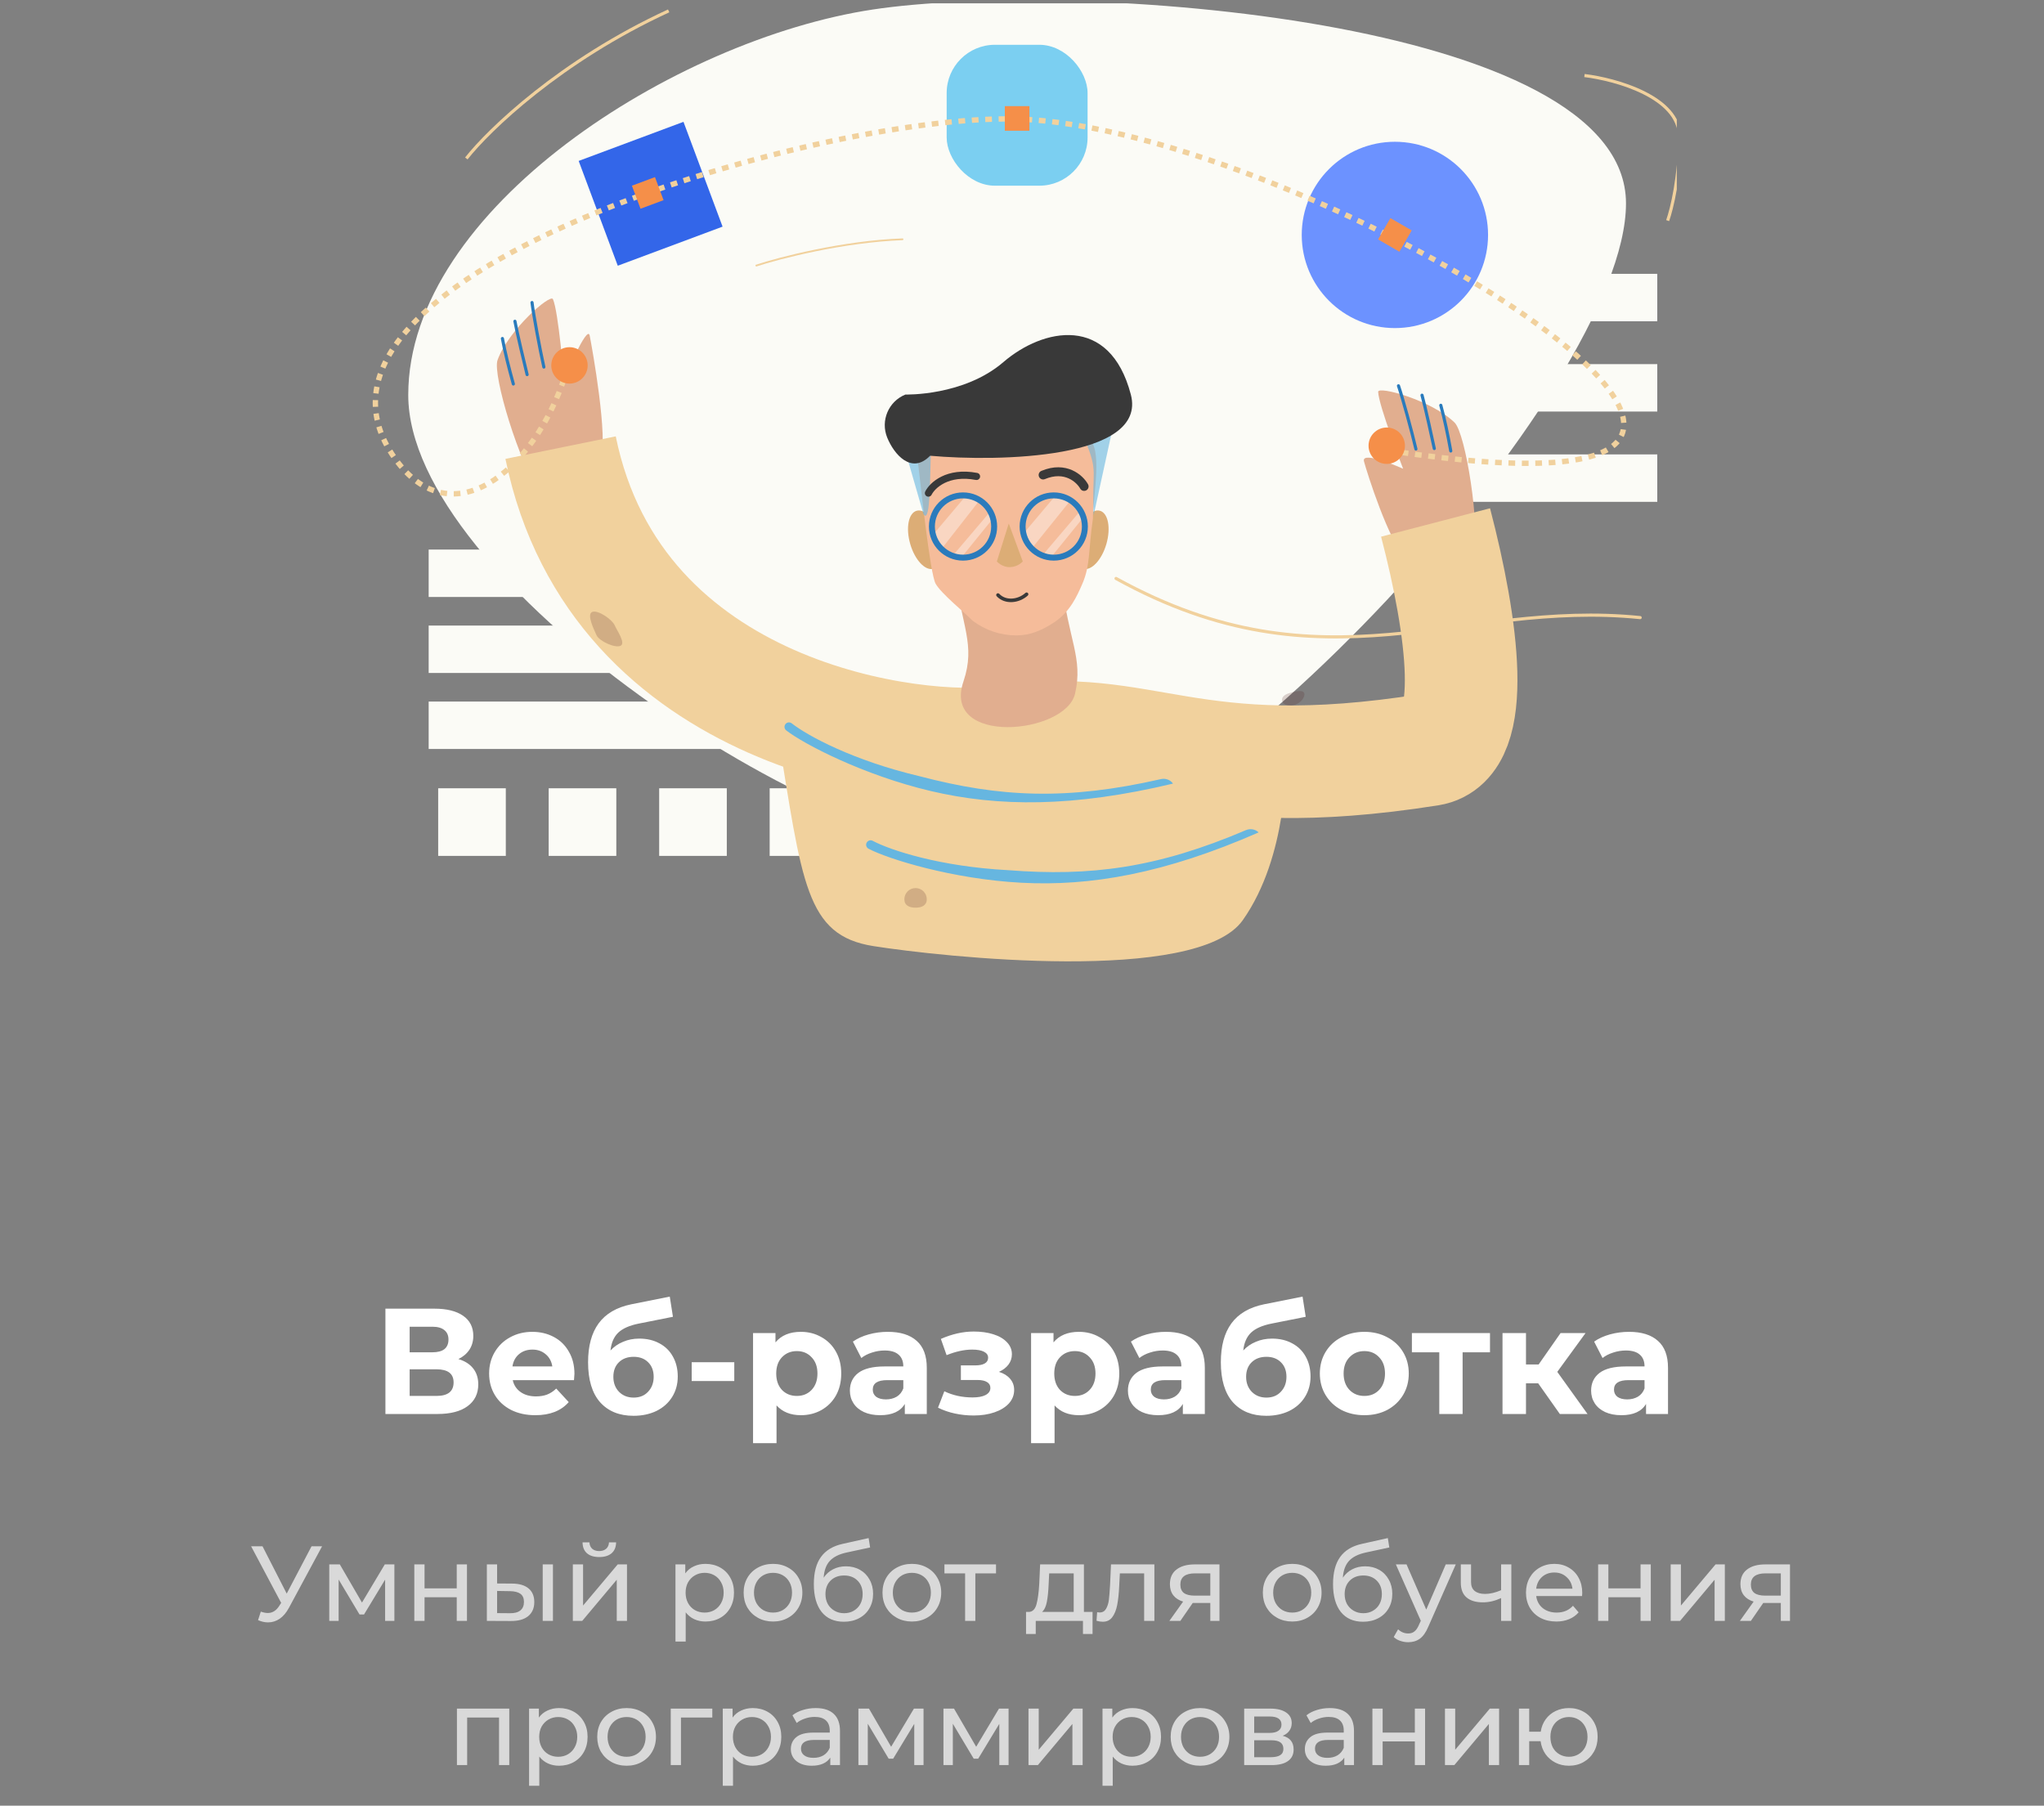 <svg width="326" height="288" viewBox="0 0 326 288" fill="none" xmlns="http://www.w3.org/2000/svg">
<rect x="0" y="0" width="326" height="288" fill="#808080" stroke="none"/>
<g clip-path="url(#clip0_329_17287)">
<path d="M259.332 32.446C259.332 62.1 190.666 136.515 161.012 136.515C131.358 136.515 65.112 92.655 65.112 63.001C65.112 33.347 107.66 6.297 139.176 1.522C170.693 -3.252 259.332 2.792 259.332 32.446Z" fill="#FBFBF6"/>
<g style="mix-blend-mode:multiply">
<rect x="68.369" y="87.655" width="67.463" height="7.563" fill="#FBFBF6"/>
</g>
<g style="mix-blend-mode:multiply">
<rect x="68.369" y="99.776" width="67.463" height="7.563" fill="#FBFBF6"/>
</g>
<g style="mix-blend-mode:multiply">
<rect x="68.369" y="111.897" width="67.463" height="7.563" fill="#FBFBF6"/>
</g>
<rect x="69.886" y="125.728" width="10.786" height="10.786" fill="#FBFBF6"/>
<rect x="87.509" y="125.728" width="10.786" height="10.786" fill="#FBFBF6"/>
<rect x="105.132" y="125.728" width="10.786" height="10.786" fill="#FBFBF6"/>
<rect x="122.755" y="125.728" width="10.786" height="10.786" fill="#FBFBF6"/>
<g style="mix-blend-mode:multiply">
<rect x="133.541" y="43.678" width="130.781" height="7.563" fill="#FBFBF6"/>
</g>
<path d="M177.998 92.264C211.379 110.704 232.749 95.574 261.591 98.505" stroke="#F1D19D" stroke-width="0.5" stroke-linecap="round"/>
<g style="mix-blend-mode:multiply">
<rect x="196.859" y="58.078" width="67.463" height="7.563" fill="#FBFBF6"/>
</g>
<g style="mix-blend-mode:multiply">
<rect x="186.452" y="72.478" width="77.869" height="7.563" fill="#FBFBF6"/>
</g>
<path d="M79.353 57.436C78.509 59.769 82.92 74.266 86.003 78.193C87.033 77.352 94.704 75.906 95.767 73.358C97.095 70.173 94.421 55.372 94.048 53.517C93.676 51.663 89.95 60.482 89.95 60.482C89.95 60.482 89.066 49.654 88.188 47.71C87.785 46.819 81.099 52.611 79.353 57.436Z" fill="#E1AE8F"/>
<path d="M81.874 61.245C81.135 58.584 80.543 56.21 80.131 53.994" stroke="#2A7BBC" stroke-width="0.5" stroke-linecap="round"/>
<path d="M84.071 59.748C83.721 58.368 82.399 52.801 82.126 51.241" stroke="#2A7BBC" stroke-width="0.5" stroke-linecap="round"/>
<path d="M86.741 58.542C86.108 55.736 85.075 50.141 84.852 48.256" stroke="#2A7BBC" stroke-width="0.5" stroke-linecap="round"/>
<path d="M231.995 67.402C233.772 69.135 236.116 84.105 235.052 88.983C233.759 88.675 226.224 90.716 224.157 88.885C221.574 86.597 217.975 75.255 217.543 73.584C217.071 71.752 223.784 74.761 223.784 74.761C223.784 74.761 219.862 64.629 219.806 62.497C219.78 61.52 228.322 63.82 231.995 67.402Z" fill="#E1AE8F"/>
<path d="M231.385 71.93C230.891 69.212 230.39 66.817 229.795 64.644" stroke="#2A7BBC" stroke-width="0.5" stroke-linecap="round"/>
<path d="M228.756 71.54C228.47 70.144 227.234 64.558 226.801 63.035" stroke="#2A7BBC" stroke-width="0.5" stroke-linecap="round"/>
<path d="M225.827 71.618C225.174 68.816 223.667 63.33 223.046 61.536" stroke="#2A7BBC" stroke-width="0.5" stroke-linecap="round"/>
<path d="M228.96 83.332C233.342 100.15 235.73 118.35 228.012 119.574C189.165 125.732 182.707 114.832 160.037 118.319C146.635 120.381 98.249 114.684 89.408 71.395" stroke="#F1D19D" stroke-width="17.957"/>
<path d="M123.976 116.497L205.052 121.548C205.052 121.548 205.472 136.482 198.211 146.768C190.951 157.054 150.13 152.611 139.305 150.902C128.48 149.192 127.951 140.924 123.976 116.497Z" fill="#F1D19D"/>
<path fill-rule="evenodd" clip-rule="evenodd" d="M143.95 38.307C143.95 38.307 143.95 38.307 143.95 38.307L143.939 38.023C143.939 38.023 143.939 38.023 143.939 38.023L143.95 38.307ZM143.95 38.307C144.028 38.304 144.09 38.238 144.087 38.16C144.084 38.081 144.018 38.02 143.939 38.023V38.023C134.419 38.378 124.333 40.987 120.477 42.248L120.565 42.519C124.406 41.263 134.465 38.662 143.95 38.307Z" fill="#F1D19D"/>
<path d="M252.707 12.049C257.739 12.661 267.817 15.469 267.868 21.796C267.919 28.123 266.627 33.359 265.975 35.187" stroke="#F1D19D" stroke-width="0.5"/>
<path d="M74.374 25.272C77.933 20.743 89.37 9.694 106.646 1.735" stroke="#F1D19D" stroke-width="0.5"/>
<path fill-rule="evenodd" clip-rule="evenodd" d="M160.787 138.791C173.911 139.821 184.542 138.454 198.723 132.402C199.408 132.11 200.205 132.251 200.74 132.769C185.754 139.338 173.938 141.38 162.911 140.796C151.903 140.214 141.632 137.009 138.521 135.369C138.173 135.185 138.04 134.755 138.223 134.407C138.407 134.059 138.838 133.925 139.185 134.109C142.07 135.63 149.928 138.216 160.787 138.791Z" fill="#66B6E0"/>
<path fill-rule="evenodd" clip-rule="evenodd" d="M146.7 123.815C159.433 127.159 170.137 127.7 185.167 124.263C185.893 124.097 186.652 124.377 187.087 124.982C171.173 128.786 159.182 128.698 148.434 126.165C137.704 123.637 128.165 118.661 125.395 116.494C125.085 116.251 125.031 115.804 125.273 115.494C125.515 115.184 125.963 115.13 126.273 115.372C128.841 117.381 136.116 121.321 146.7 123.815Z" fill="#66B6E0"/>
<path d="M206.559 112.4C205.618 112.698 204.705 112.465 204.519 111.88C204.334 111.295 204.71 110.841 205.65 110.543C206.592 110.246 207.83 109.979 208.015 110.565C208.2 111.15 207.499 112.103 206.559 112.4Z" fill="#521F20" fill-opacity="0.2"/>
<path d="M98.028 99.716C98.425 100.619 99.856 102.615 98.953 103.012C98.049 103.41 95.538 102.223 95.141 101.319C94.743 100.416 93.537 98.007 94.44 97.609C95.344 97.212 97.63 98.812 98.028 99.716Z" fill="#521F20" fill-opacity="0.2"/>
<path d="M147.811 143.431C147.811 144.419 147.011 144.773 146.024 144.773C145.036 144.773 144.237 144.419 144.237 143.431C144.237 142.445 145.036 141.645 146.024 141.645C147.011 141.645 147.811 142.445 147.811 143.431Z" fill="#521F20" fill-opacity="0.2"/>
<path d="M222.474 52.328C230.68 52.328 237.332 45.675 237.332 37.47C237.332 29.264 230.68 22.612 222.474 22.612C214.268 22.612 207.616 29.264 207.616 37.47C207.616 45.675 214.268 52.328 222.474 52.328Z" fill="#6C92FF"/>
<rect x="92.293" y="25.668" width="17.841" height="17.841" transform="rotate(-20.459 92.293 25.668)" fill="#3366E9"/>
<rect x="150.985" y="7.143" width="22.475" height="22.475" rx="7.696" fill="#7BCFF1"/>
<path d="M90.569 58.466C86.113 74.18 72.735 85.864 63.458 73.753C41.028 44.47 129.801 18.262 161.881 18.98C208.569 20.026 315.543 86.201 221.521 71.866" stroke="#F1D19D" stroke-width="0.855" stroke-dasharray="1.07"/>
<rect x="100.786" y="29.618" width="3.924" height="3.924" transform="rotate(-20.446 100.786 29.618)" fill="#F58F49"/>
<rect x="160.26" y="16.929" width="3.924" height="3.924" fill="#F58F49"/>
<rect x="221.756" y="34.79" width="3.924" height="3.924" transform="rotate(30 221.756 34.79)" fill="#F58F49"/>
<path d="M93.729 58.279C93.729 59.882 92.429 61.182 90.826 61.182C89.223 61.182 87.924 59.882 87.924 58.279C87.924 56.676 89.223 55.377 90.826 55.377C92.429 55.377 93.729 56.676 93.729 58.279Z" fill="#F58F49"/>
<path d="M221.175 73.993C222.778 73.993 224.077 72.694 224.077 71.091C224.077 69.488 222.778 68.189 221.175 68.189C219.572 68.189 218.272 69.488 218.272 71.091C218.272 72.694 219.572 73.993 221.175 73.993Z" fill="#F58F49"/>
<path d="M153.663 108.687C155.651 102.808 153.316 99.803 152.316 91.319C156.586 88.751 168.47 84.801 169.391 93.062C170.396 102.079 172.772 104.954 171.462 110.636C169.957 117.163 150.175 118.998 153.663 108.687Z" fill="#E1AE8F"/>
<path d="M148.869 90.712C150.168 90.335 150.62 87.96 149.878 85.407C149.137 82.855 147.484 81.091 146.185 81.469C144.886 81.846 144.435 84.221 145.176 86.773C145.917 89.325 147.571 91.089 148.869 90.712Z" fill="#DCAD76"/>
<path d="M172.762 90.712C171.464 90.335 171.012 87.96 171.753 85.407C172.494 82.855 174.148 81.091 175.446 81.469C176.745 81.846 177.197 84.221 176.456 86.773C175.714 89.325 174.061 91.089 172.762 90.712Z" fill="#DCAD76"/>
<path d="M160.126 70.502C153.515 70.502 146.132 64.165 146.132 71.365C146.893 77.774 148.334 91.543 149.229 93.111C150.126 94.679 153.642 97.512 155.135 99.012C157.141 100.526 159.586 101.345 162.099 101.345C164.227 101.345 166.049 100.622 168.097 99.284C170.671 97.602 171.796 95.019 172.608 93.155L172.627 93.111C173.938 90.102 173.584 87.586 174.306 82.763C174.306 79.096 176.014 71.195 173.435 69.821C170.951 68.499 163.369 70.502 160.126 70.502Z" fill="#F5BC9A"/>
<path d="M144.405 72.012L147.286 81.997C148.5 83.927 148.297 74.665 148.5 71.454L144.405 72.012Z" fill="#66B6E0" fill-opacity="0.6"/>
<path d="M177.352 68.789L174.427 82.189C174.087 74.98 175.275 75.489 173.027 70.146L177.352 68.789Z" fill="#66B6E0" fill-opacity="0.6"/>
<path fill-rule="evenodd" clip-rule="evenodd" d="M163.923 94.99C164.038 94.885 164.047 94.707 163.942 94.591C163.837 94.476 163.658 94.467 163.543 94.572L163.923 94.99ZM159.373 94.713C159.267 94.599 159.088 94.592 158.974 94.698C158.859 94.804 158.853 94.983 158.959 95.097L159.373 94.713ZM161.433 96.033C160.53 96.083 159.616 95.806 158.959 95.098L159.373 94.713C159.894 95.275 160.632 95.511 161.401 95.469C162.174 95.426 162.959 95.103 163.543 94.572L163.923 94.99C163.242 95.609 162.333 95.983 161.433 96.033Z" fill="#393939"/>
<path d="M153.746 79.442H156.508L150.268 87.422L148.616 85.519L153.746 79.442Z" fill="white" fill-opacity="0.392"/>
<path d="M157.599 81.993L158.327 82.749L153.041 89.267L152.031 88.541L157.599 81.993Z" fill="white" fill-opacity="0.392"/>
<path d="M168.327 79.067L170.734 79.81L164.647 87.367L163.197 85.144L168.327 79.067Z" fill="white" fill-opacity="0.392"/>
<path d="M172.18 81.618L172.907 82.374L167.621 88.892L166.611 88.166L172.18 81.618Z" fill="white" fill-opacity="0.392"/>
<path fill-rule="evenodd" clip-rule="evenodd" d="M153.595 88.944C156.337 88.944 158.56 86.721 158.56 83.979C158.56 81.237 156.337 79.014 153.595 79.014C150.853 79.014 148.63 81.237 148.63 83.979C148.63 86.721 150.853 88.944 153.595 88.944Z" stroke="#2A7BBC" stroke-width="0.952"/>
<path fill-rule="evenodd" clip-rule="evenodd" d="M168.063 88.944C170.806 88.944 173.029 86.721 173.029 83.979C173.029 81.237 170.806 79.014 168.063 79.014C165.321 79.014 163.098 81.237 163.098 83.979C163.098 86.721 165.321 88.944 168.063 88.944Z" stroke="#2A7BBC" stroke-width="0.952"/>
<path d="M163.122 89.55L160.89 83.495L158.99 89.55C158.99 89.55 159.8 90.491 161.089 90.456C162.377 90.421 163.122 89.55 163.122 89.55Z" fill="#DCAD76"/>
<path fill-rule="evenodd" clip-rule="evenodd" d="M148.584 78.907C148.584 78.907 148.584 78.907 148.584 78.908L147.567 78.396C147.567 78.396 147.567 78.395 147.567 78.395L148.584 78.907ZM148.584 78.907L148.585 78.907C148.444 79.188 148.101 79.302 147.82 79.16C147.539 79.019 147.426 78.677 147.567 78.396L147.566 78.395C148.311 76.913 150.98 74.506 155.854 75.43L155.642 76.55C151.264 75.719 149.099 77.883 148.584 78.907ZM155.643 76.549C155.952 76.608 156.25 76.404 156.309 76.095C156.367 75.786 156.164 75.488 155.855 75.43L155.643 76.549Z" fill="#393939"/>
<path fill-rule="evenodd" clip-rule="evenodd" d="M170.433 76.301C171.378 76.72 172.008 77.436 172.285 77.933L173.529 77.239C173.119 76.504 172.27 75.558 171.012 74.999C169.727 74.428 168.06 74.282 166.093 75.105L166.093 75.105C165.73 75.257 165.559 75.674 165.711 76.037C165.863 76.4 166.28 76.571 166.643 76.419L166.643 76.419C168.257 75.743 169.516 75.893 170.433 76.301ZM166.643 76.419L166.093 75.105C166.093 75.105 166.093 75.105 166.093 75.105L166.643 76.419C166.643 76.419 166.643 76.419 166.643 76.419ZM173.529 77.239C173.721 77.583 173.598 78.017 173.254 78.208C172.911 78.4 172.477 78.276 172.285 77.933L173.529 77.239Z" fill="#393939"/>
<path d="M160.026 57.758C153.696 63.2 144.41 62.928 144.41 62.928C141.714 64.014 140.409 67.08 141.495 69.776C142.581 72.472 145.372 75.744 148.344 72.691C159.238 73.67 183.048 73.203 180.358 62.928C176.996 50.083 166.355 52.316 160.026 57.758Z" fill="#393939"/>
</g>
<path d="M73.112 216.769C74.136 217.073 74.92 217.569 75.464 218.257C76.008 218.945 76.28 219.793 76.28 220.801C76.28 222.289 75.712 223.449 74.576 224.281C73.456 225.113 71.848 225.529 69.752 225.529H61.472V208.729H69.296C71.248 208.729 72.768 209.105 73.856 209.857C74.944 210.609 75.488 211.681 75.488 213.073C75.488 213.905 75.28 214.641 74.864 215.281C74.448 215.905 73.864 216.401 73.112 216.769ZM65.336 215.689H68.96C69.808 215.689 70.448 215.521 70.88 215.185C71.312 214.833 71.528 214.321 71.528 213.649C71.528 212.993 71.304 212.489 70.856 212.137C70.424 211.785 69.792 211.609 68.96 211.609H65.336V215.689ZM69.608 222.649C71.432 222.649 72.344 221.929 72.344 220.489C72.344 219.097 71.432 218.401 69.608 218.401H65.336V222.649H69.608ZM91.619 219.121C91.619 219.169 91.595 219.505 91.547 220.129H81.779C81.955 220.929 82.371 221.561 83.027 222.025C83.683 222.489 84.499 222.721 85.475 222.721C86.147 222.721 86.739 222.625 87.251 222.433C87.779 222.225 88.267 221.905 88.715 221.473L90.707 223.633C89.491 225.025 87.715 225.721 85.379 225.721C83.923 225.721 82.635 225.441 81.515 224.881C80.395 224.305 79.531 223.513 78.923 222.505C78.315 221.497 78.011 220.353 78.011 219.073C78.011 217.809 78.307 216.673 78.899 215.665C79.507 214.641 80.331 213.849 81.371 213.289C82.427 212.713 83.603 212.425 84.899 212.425C86.163 212.425 87.307 212.697 88.331 213.241C89.355 213.785 90.155 214.569 90.731 215.593C91.323 216.601 91.619 217.777 91.619 219.121ZM84.923 215.257C84.075 215.257 83.363 215.497 82.787 215.977C82.211 216.457 81.859 217.113 81.731 217.945H88.091C87.963 217.129 87.611 216.481 87.035 216.001C86.459 215.505 85.755 215.257 84.923 215.257ZM101.952 213.505C103.184 213.505 104.264 213.761 105.192 214.273C106.12 214.769 106.832 215.473 107.328 216.385C107.84 217.297 108.096 218.353 108.096 219.553C108.096 220.785 107.792 221.881 107.184 222.841C106.592 223.785 105.76 224.521 104.688 225.049C103.616 225.561 102.4 225.817 101.04 225.817C98.784 225.817 97.008 225.097 95.713 223.657C94.433 222.201 93.793 220.073 93.793 217.273C93.793 214.681 94.353 212.617 95.472 211.081C96.609 209.529 98.344 208.513 100.68 208.033L106.824 206.809L107.328 210.025L101.904 211.105C100.432 211.393 99.337 211.873 98.617 212.545C97.912 213.217 97.496 214.169 97.368 215.401C97.928 214.793 98.6 214.329 99.385 214.009C100.168 213.673 101.024 213.505 101.952 213.505ZM101.064 222.913C102.024 222.913 102.792 222.601 103.368 221.977C103.96 221.353 104.256 220.561 104.256 219.601C104.256 218.625 103.96 217.849 103.368 217.273C102.792 216.697 102.024 216.409 101.064 216.409C100.088 216.409 99.305 216.697 98.713 217.273C98.121 217.849 97.825 218.625 97.825 219.601C97.825 220.577 98.129 221.377 98.737 222.001C99.344 222.609 100.12 222.913 101.064 222.913ZM110.319 217.273H117.111V220.273H110.319V217.273ZM127.737 212.425C128.937 212.425 130.025 212.705 131.001 213.265C131.993 213.809 132.769 214.585 133.329 215.593C133.889 216.585 134.169 217.745 134.169 219.073C134.169 220.401 133.889 221.569 133.329 222.577C132.769 223.569 131.993 224.345 131.001 224.905C130.025 225.449 128.937 225.721 127.737 225.721C126.089 225.721 124.793 225.201 123.849 224.161V230.185H120.105V212.617H123.681V214.105C124.609 212.985 125.961 212.425 127.737 212.425ZM127.089 222.649C128.049 222.649 128.833 222.329 129.441 221.689C130.065 221.033 130.377 220.161 130.377 219.073C130.377 217.985 130.065 217.121 129.441 216.481C128.833 215.825 128.049 215.497 127.089 215.497C126.129 215.497 125.337 215.825 124.713 216.481C124.105 217.121 123.801 217.985 123.801 219.073C123.801 220.161 124.105 221.033 124.713 221.689C125.337 222.329 126.129 222.649 127.089 222.649ZM141.598 212.425C143.598 212.425 145.134 212.905 146.206 213.865C147.278 214.809 147.814 216.241 147.814 218.161V225.529H144.31V223.921C143.606 225.121 142.294 225.721 140.374 225.721C139.382 225.721 138.518 225.553 137.782 225.217C137.062 224.881 136.51 224.417 136.126 223.825C135.742 223.233 135.55 222.561 135.55 221.809C135.55 220.609 135.998 219.665 136.894 218.977C137.806 218.289 139.206 217.945 141.094 217.945H144.07C144.07 217.129 143.822 216.505 143.326 216.073C142.83 215.625 142.086 215.401 141.094 215.401C140.406 215.401 139.726 215.513 139.054 215.737C138.398 215.945 137.838 216.233 137.374 216.601L136.03 213.985C136.734 213.489 137.574 213.105 138.55 212.833C139.542 212.561 140.558 212.425 141.598 212.425ZM141.31 223.201C141.95 223.201 142.518 223.057 143.014 222.769C143.51 222.465 143.862 222.025 144.07 221.449V220.129H141.502C139.966 220.129 139.198 220.633 139.198 221.641C139.198 222.121 139.382 222.505 139.75 222.793C140.134 223.065 140.654 223.201 141.31 223.201ZM159.325 218.809C160.093 219.049 160.685 219.417 161.101 219.913C161.533 220.409 161.749 221.001 161.749 221.689C161.749 222.505 161.469 223.225 160.909 223.849C160.349 224.457 159.581 224.929 158.605 225.265C157.629 225.601 156.525 225.769 155.293 225.769C154.285 225.769 153.293 225.665 152.317 225.457C151.341 225.249 150.437 224.937 149.605 224.521L150.613 221.905C151.973 222.561 153.477 222.889 155.125 222.889C156.005 222.889 156.693 222.761 157.189 222.505C157.701 222.233 157.957 221.857 157.957 221.377C157.957 220.961 157.781 220.649 157.429 220.441C157.077 220.217 156.565 220.105 155.893 220.105H153.253V217.777H155.557C156.213 217.777 156.717 217.673 157.069 217.465C157.421 217.257 157.597 216.953 157.597 216.553C157.597 216.137 157.373 215.817 156.925 215.593C156.493 215.369 155.869 215.257 155.053 215.257C153.805 215.257 152.445 215.553 150.973 216.145L150.061 213.553C151.853 212.769 153.597 212.377 155.293 212.377C156.461 212.377 157.501 212.521 158.413 212.809C159.341 213.097 160.069 213.521 160.597 214.081C161.125 214.625 161.389 215.265 161.389 216.001C161.389 216.609 161.205 217.161 160.837 217.657C160.469 218.137 159.965 218.521 159.325 218.809ZM172.081 212.425C173.281 212.425 174.369 212.705 175.345 213.265C176.337 213.809 177.113 214.585 177.673 215.593C178.233 216.585 178.513 217.745 178.513 219.073C178.513 220.401 178.233 221.569 177.673 222.577C177.113 223.569 176.337 224.345 175.345 224.905C174.369 225.449 173.281 225.721 172.081 225.721C170.433 225.721 169.137 225.201 168.193 224.161V230.185H164.449V212.617H168.025V214.105C168.953 212.985 170.305 212.425 172.081 212.425ZM171.433 222.649C172.393 222.649 173.177 222.329 173.785 221.689C174.409 221.033 174.721 220.161 174.721 219.073C174.721 217.985 174.409 217.121 173.785 216.481C173.177 215.825 172.393 215.497 171.433 215.497C170.473 215.497 169.681 215.825 169.057 216.481C168.449 217.121 168.145 217.985 168.145 219.073C168.145 220.161 168.449 221.033 169.057 221.689C169.681 222.329 170.473 222.649 171.433 222.649ZM185.942 212.425C187.942 212.425 189.478 212.905 190.55 213.865C191.622 214.809 192.158 216.241 192.158 218.161V225.529H188.654V223.921C187.95 225.121 186.638 225.721 184.718 225.721C183.726 225.721 182.862 225.553 182.126 225.217C181.406 224.881 180.854 224.417 180.47 223.825C180.086 223.233 179.894 222.561 179.894 221.809C179.894 220.609 180.342 219.665 181.238 218.977C182.15 218.289 183.55 217.945 185.438 217.945H188.414C188.414 217.129 188.166 216.505 187.67 216.073C187.174 215.625 186.43 215.401 185.438 215.401C184.75 215.401 184.07 215.513 183.398 215.737C182.742 215.945 182.182 216.233 181.718 216.601L180.374 213.985C181.078 213.489 181.918 213.105 182.894 212.833C183.886 212.561 184.902 212.425 185.942 212.425ZM185.654 223.201C186.294 223.201 186.862 223.057 187.358 222.769C187.854 222.465 188.206 222.025 188.414 221.449V220.129H185.846C184.31 220.129 183.542 220.633 183.542 221.641C183.542 222.121 183.726 222.505 184.094 222.793C184.478 223.065 184.998 223.201 185.654 223.201ZM202.874 213.505C204.106 213.505 205.186 213.761 206.114 214.273C207.042 214.769 207.754 215.473 208.25 216.385C208.762 217.297 209.018 218.353 209.018 219.553C209.018 220.785 208.714 221.881 208.106 222.841C207.514 223.785 206.682 224.521 205.61 225.049C204.538 225.561 203.322 225.817 201.962 225.817C199.706 225.817 197.93 225.097 196.634 223.657C195.354 222.201 194.714 220.073 194.714 217.273C194.714 214.681 195.274 212.617 196.394 211.081C197.53 209.529 199.266 208.513 201.602 208.033L207.746 206.809L208.25 210.025L202.826 211.105C201.354 211.393 200.258 211.873 199.538 212.545C198.834 213.217 198.418 214.169 198.29 215.401C198.85 214.793 199.522 214.329 200.306 214.009C201.09 213.673 201.946 213.505 202.874 213.505ZM201.986 222.913C202.946 222.913 203.714 222.601 204.29 221.977C204.882 221.353 205.178 220.561 205.178 219.601C205.178 218.625 204.882 217.849 204.29 217.273C203.714 216.697 202.946 216.409 201.986 216.409C201.01 216.409 200.226 216.697 199.634 217.273C199.042 217.849 198.746 218.625 198.746 219.601C198.746 220.577 199.05 221.377 199.658 222.001C200.266 222.609 201.042 222.913 201.986 222.913ZM217.607 225.721C216.247 225.721 215.023 225.441 213.935 224.881C212.863 224.305 212.023 223.513 211.415 222.505C210.807 221.497 210.503 220.353 210.503 219.073C210.503 217.793 210.807 216.649 211.415 215.641C212.023 214.633 212.863 213.849 213.935 213.289C215.023 212.713 216.247 212.425 217.607 212.425C218.967 212.425 220.183 212.713 221.255 213.289C222.327 213.849 223.167 214.633 223.775 215.641C224.383 216.649 224.687 217.793 224.687 219.073C224.687 220.353 224.383 221.497 223.775 222.505C223.167 223.513 222.327 224.305 221.255 224.881C220.183 225.441 218.967 225.721 217.607 225.721ZM217.607 222.649C218.567 222.649 219.351 222.329 219.959 221.689C220.583 221.033 220.895 220.161 220.895 219.073C220.895 217.985 220.583 217.121 219.959 216.481C219.351 215.825 218.567 215.497 217.607 215.497C216.647 215.497 215.855 215.825 215.231 216.481C214.607 217.121 214.295 217.985 214.295 219.073C214.295 220.161 214.607 221.033 215.231 221.689C215.855 222.329 216.647 222.649 217.607 222.649ZM237.641 215.689H233.273V225.529H229.553V215.689H225.185V212.617H237.641V215.689ZM245.325 220.633H243.381V225.529H239.637V212.617H243.381V217.633H245.397L248.901 212.617H252.885L248.373 218.809L253.197 225.529H248.781L245.325 220.633ZM259.817 212.425C261.817 212.425 263.353 212.905 264.425 213.865C265.497 214.809 266.033 216.241 266.033 218.161V225.529H262.529V223.921C261.825 225.121 260.513 225.721 258.593 225.721C257.601 225.721 256.737 225.553 256.001 225.217C255.281 224.881 254.729 224.417 254.345 223.825C253.961 223.233 253.769 222.561 253.769 221.809C253.769 220.609 254.217 219.665 255.113 218.977C256.025 218.289 257.425 217.945 259.313 217.945H262.289C262.289 217.129 262.041 216.505 261.545 216.073C261.049 215.625 260.305 215.401 259.313 215.401C258.625 215.401 257.945 215.513 257.273 215.737C256.617 215.945 256.057 216.233 255.593 216.601L254.249 213.985C254.953 213.489 255.793 213.105 256.769 212.833C257.761 212.561 258.777 212.425 259.817 212.425ZM259.529 223.201C260.169 223.201 260.737 223.057 261.233 222.769C261.729 222.465 262.081 222.025 262.289 221.449V220.129H259.721C258.185 220.129 257.417 220.633 257.417 221.641C257.417 222.121 257.601 222.505 257.969 222.793C258.353 223.065 258.873 223.201 259.529 223.201Z" fill="white"/>
<path opacity="0.7" d="M51.372 246.629L46.085 256.438C45.666 257.22 45.172 257.804 44.606 258.189C44.039 258.575 43.422 258.767 42.753 258.767C42.231 258.767 41.699 258.648 41.155 258.41L41.597 257.05C42.016 257.198 42.39 257.271 42.719 257.271C43.467 257.271 44.084 256.875 44.572 256.081L44.844 255.656L40.05 246.629H41.869L45.728 254.177L49.689 246.629H51.372ZM62.902 249.519V258.529H61.423V251.95L58.057 257.509H57.343L54.011 251.933V258.529H52.515V249.519H54.198L57.734 255.605L61.372 249.519H62.902ZM66.079 249.519H67.711V253.344H72.845V249.519H74.477V258.529H72.845V254.755H67.711V258.529H66.079V249.519ZM81.713 252.579C82.846 252.591 83.713 252.851 84.314 253.361C84.915 253.871 85.215 254.591 85.215 255.52C85.215 256.495 84.886 257.249 84.229 257.781C83.583 258.303 82.653 258.558 81.441 258.546L77.65 258.529V249.519H79.282V252.562L81.713 252.579ZM86.558 249.519H88.19V258.529H86.558V249.519ZM81.322 257.305C82.058 257.317 82.614 257.169 82.988 256.863C83.373 256.557 83.566 256.104 83.566 255.503C83.566 254.914 83.379 254.483 83.005 254.211C82.631 253.939 82.07 253.798 81.322 253.786L79.282 253.752V257.288L81.322 257.305ZM91.363 249.519H92.995V256.081L98.52 249.519H99.999V258.529H98.367V251.967L92.859 258.529H91.363V249.519ZM95.579 248.346C94.74 248.346 94.088 248.148 93.624 247.751C93.159 247.343 92.921 246.76 92.91 246H94.015C94.026 246.42 94.168 246.76 94.44 247.02C94.723 247.27 95.097 247.394 95.562 247.394C96.026 247.394 96.4 247.27 96.684 247.02C96.967 246.76 97.114 246.42 97.126 246H98.265C98.253 246.76 98.01 247.343 97.534 247.751C97.058 248.148 96.406 248.346 95.579 248.346ZM112.509 249.434C113.382 249.434 114.164 249.627 114.855 250.012C115.546 250.398 116.085 250.936 116.47 251.627C116.867 252.319 117.065 253.118 117.065 254.024C117.065 254.931 116.867 255.736 116.47 256.438C116.085 257.13 115.546 257.668 114.855 258.053C114.164 258.439 113.382 258.631 112.509 258.631C111.863 258.631 111.268 258.507 110.724 258.257C110.191 258.008 109.738 257.645 109.364 257.169V261.827H107.732V249.519H109.296V250.947C109.659 250.449 110.118 250.075 110.673 249.825C111.228 249.565 111.84 249.434 112.509 249.434ZM112.373 257.203C112.951 257.203 113.467 257.073 113.92 256.812C114.385 256.54 114.747 256.166 115.008 255.69C115.28 255.203 115.416 254.648 115.416 254.024C115.416 253.401 115.28 252.851 115.008 252.375C114.747 251.888 114.385 251.514 113.92 251.253C113.467 250.993 112.951 250.862 112.373 250.862C111.806 250.862 111.291 250.998 110.826 251.27C110.373 251.531 110.01 251.899 109.738 252.375C109.477 252.851 109.347 253.401 109.347 254.024C109.347 254.648 109.477 255.203 109.738 255.69C109.999 256.166 110.361 256.54 110.826 256.812C111.291 257.073 111.806 257.203 112.373 257.203ZM123.295 258.631C122.4 258.631 121.595 258.433 120.881 258.036C120.167 257.64 119.606 257.096 119.198 256.404C118.801 255.702 118.603 254.908 118.603 254.024C118.603 253.14 118.801 252.353 119.198 251.661C119.606 250.959 120.167 250.415 120.881 250.029C121.595 249.633 122.4 249.434 123.295 249.434C124.19 249.434 124.989 249.633 125.692 250.029C126.406 250.415 126.961 250.959 127.358 251.661C127.766 252.353 127.97 253.14 127.97 254.024C127.97 254.908 127.766 255.702 127.358 256.404C126.961 257.096 126.406 257.64 125.692 258.036C124.989 258.433 124.19 258.631 123.295 258.631ZM123.295 257.203C123.873 257.203 124.389 257.073 124.842 256.812C125.307 256.54 125.669 256.166 125.93 255.69C126.191 255.203 126.321 254.648 126.321 254.024C126.321 253.401 126.191 252.851 125.93 252.375C125.669 251.888 125.307 251.514 124.842 251.253C124.389 250.993 123.873 250.862 123.295 250.862C122.717 250.862 122.196 250.993 121.731 251.253C121.278 251.514 120.915 251.888 120.643 252.375C120.382 252.851 120.252 253.401 120.252 254.024C120.252 254.648 120.382 255.203 120.643 255.69C120.915 256.166 121.278 256.54 121.731 256.812C122.196 257.073 122.717 257.203 123.295 257.203ZM134.917 249.825C135.755 249.825 136.503 250.012 137.161 250.386C137.818 250.76 138.328 251.282 138.691 251.95C139.065 252.608 139.252 253.361 139.252 254.211C139.252 255.084 139.053 255.86 138.657 256.54C138.271 257.209 137.722 257.73 137.008 258.104C136.305 258.478 135.5 258.665 134.594 258.665C133.064 258.665 131.879 258.144 131.041 257.101C130.213 256.047 129.8 254.568 129.8 252.664C129.8 250.817 130.179 249.372 130.939 248.329C131.698 247.275 132.86 246.578 134.424 246.238L138.538 245.32L138.776 246.816L134.985 247.632C133.806 247.893 132.928 248.335 132.35 248.958C131.772 249.582 131.443 250.477 131.364 251.644C131.749 251.066 132.248 250.619 132.86 250.301C133.472 249.984 134.157 249.825 134.917 249.825ZM134.628 257.305C135.206 257.305 135.716 257.175 136.158 256.914C136.611 256.654 136.962 256.297 137.212 255.843C137.461 255.379 137.586 254.852 137.586 254.262C137.586 253.367 137.314 252.647 136.77 252.103C136.226 251.559 135.512 251.287 134.628 251.287C133.744 251.287 133.024 251.559 132.469 252.103C131.925 252.647 131.653 253.367 131.653 254.262C131.653 254.852 131.777 255.379 132.027 255.843C132.287 256.297 132.644 256.654 133.098 256.914C133.551 257.175 134.061 257.305 134.628 257.305ZM145.441 258.631C144.546 258.631 143.741 258.433 143.027 258.036C142.313 257.64 141.752 257.096 141.344 256.404C140.948 255.702 140.749 254.908 140.749 254.024C140.749 253.14 140.948 252.353 141.344 251.661C141.752 250.959 142.313 250.415 143.027 250.029C143.741 249.633 144.546 249.434 145.441 249.434C146.337 249.434 147.136 249.633 147.838 250.029C148.552 250.415 149.108 250.959 149.504 251.661C149.912 252.353 150.116 253.14 150.116 254.024C150.116 254.908 149.912 255.702 149.504 256.404C149.108 257.096 148.552 257.64 147.838 258.036C147.136 258.433 146.337 258.631 145.441 258.631ZM145.441 257.203C146.019 257.203 146.535 257.073 146.988 256.812C147.453 256.54 147.816 256.166 148.076 255.69C148.337 255.203 148.467 254.648 148.467 254.024C148.467 253.401 148.337 252.851 148.076 252.375C147.816 251.888 147.453 251.514 146.988 251.253C146.535 250.993 146.019 250.862 145.441 250.862C144.863 250.862 144.342 250.993 143.877 251.253C143.424 251.514 143.061 251.888 142.789 252.375C142.529 252.851 142.398 253.401 142.398 254.024C142.398 254.648 142.529 255.203 142.789 255.69C143.061 256.166 143.424 256.54 143.877 256.812C144.342 257.073 144.863 257.203 145.441 257.203ZM158.856 250.947H155.558V258.529H153.926V250.947H150.628V249.519H158.856V250.947ZM174.253 257.101V260.62H172.723V258.529H165.192V260.62H163.645V257.101H164.121C164.699 257.067 165.096 256.659 165.311 255.877C165.527 255.095 165.674 253.99 165.753 252.562L165.889 249.519H172.876V257.101H174.253ZM167.249 252.681C167.204 253.815 167.108 254.755 166.96 255.503C166.824 256.24 166.569 256.773 166.195 257.101H171.244V250.947H167.334L167.249 252.681ZM184.114 249.519V258.529H182.482V250.947H178.606L178.504 252.953C178.448 254.166 178.34 255.18 178.181 255.996C178.023 256.801 177.762 257.447 177.399 257.934C177.037 258.422 176.532 258.665 175.886 258.665C175.592 258.665 175.257 258.614 174.883 258.512L174.985 257.135C175.133 257.169 175.269 257.186 175.393 257.186C175.847 257.186 176.187 256.988 176.413 256.591C176.64 256.195 176.787 255.724 176.855 255.18C176.923 254.636 176.986 253.86 177.042 252.851L177.195 249.519H184.114ZM194.495 249.519V258.529H193.033V255.673H190.415H190.228L188.256 258.529H186.505L188.698 255.452C188.018 255.248 187.497 254.914 187.134 254.449C186.771 253.973 186.59 253.384 186.59 252.681C186.59 251.65 186.941 250.868 187.644 250.335C188.347 249.791 189.316 249.519 190.551 249.519H194.495ZM188.256 252.732C188.256 253.333 188.443 253.781 188.817 254.075C189.202 254.359 189.775 254.5 190.534 254.5H193.033V250.947H190.602C189.038 250.947 188.256 251.542 188.256 252.732ZM206.104 258.631C205.208 258.631 204.404 258.433 203.69 258.036C202.976 257.64 202.415 257.096 202.007 256.404C201.61 255.702 201.412 254.908 201.412 254.024C201.412 253.14 201.61 252.353 202.007 251.661C202.415 250.959 202.976 250.415 203.69 250.029C204.404 249.633 205.208 249.434 206.104 249.434C206.999 249.434 207.798 249.633 208.501 250.029C209.215 250.415 209.77 250.959 210.167 251.661C210.575 252.353 210.779 253.14 210.779 254.024C210.779 254.908 210.575 255.702 210.167 256.404C209.77 257.096 209.215 257.64 208.501 258.036C207.798 258.433 206.999 258.631 206.104 258.631ZM206.104 257.203C206.682 257.203 207.197 257.073 207.651 256.812C208.115 256.54 208.478 256.166 208.739 255.69C208.999 255.203 209.13 254.648 209.13 254.024C209.13 253.401 208.999 252.851 208.739 252.375C208.478 251.888 208.115 251.514 207.651 251.253C207.197 250.993 206.682 250.862 206.104 250.862C205.526 250.862 205.004 250.993 204.54 251.253C204.086 251.514 203.724 251.888 203.452 252.375C203.191 252.851 203.061 253.401 203.061 254.024C203.061 254.648 203.191 255.203 203.452 255.69C203.724 256.166 204.086 256.54 204.54 256.812C205.004 257.073 205.526 257.203 206.104 257.203ZM217.725 249.825C218.564 249.825 219.312 250.012 219.969 250.386C220.627 250.76 221.137 251.282 221.499 251.95C221.873 252.608 222.06 253.361 222.06 254.211C222.06 255.084 221.862 255.86 221.465 256.54C221.08 257.209 220.53 257.73 219.816 258.104C219.114 258.478 218.309 258.665 217.402 258.665C215.872 258.665 214.688 258.144 213.849 257.101C213.022 256.047 212.608 254.568 212.608 252.664C212.608 250.817 212.988 249.372 213.747 248.329C214.507 247.275 215.668 246.578 217.232 246.238L221.346 245.32L221.584 246.816L217.793 247.632C216.615 247.893 215.736 248.335 215.158 248.958C214.58 249.582 214.252 250.477 214.172 251.644C214.558 251.066 215.056 250.619 215.668 250.301C216.28 249.984 216.966 249.825 217.725 249.825ZM217.436 257.305C218.014 257.305 218.524 257.175 218.966 256.914C219.42 256.654 219.771 256.297 220.02 255.843C220.27 255.379 220.394 254.852 220.394 254.262C220.394 253.367 220.122 252.647 219.578 252.103C219.034 251.559 218.32 251.287 217.436 251.287C216.552 251.287 215.833 251.559 215.277 252.103C214.733 252.647 214.461 253.367 214.461 254.262C214.461 254.852 214.586 255.379 214.835 255.843C215.096 256.297 215.453 256.654 215.906 256.914C216.36 257.175 216.87 257.305 217.436 257.305ZM232.183 249.519L227.814 259.43C227.429 260.348 226.975 260.994 226.454 261.368C225.944 261.742 225.326 261.929 224.601 261.929C224.159 261.929 223.728 261.856 223.309 261.708C222.901 261.572 222.561 261.368 222.289 261.096L222.986 259.872C223.451 260.314 223.989 260.535 224.601 260.535C224.998 260.535 225.326 260.428 225.587 260.212C225.859 260.008 226.103 259.651 226.318 259.141L226.607 258.512L222.629 249.519H224.329L227.474 256.727L230.585 249.519H232.183ZM241.045 249.519V258.529H239.413V254.891C238.438 255.345 237.469 255.571 236.506 255.571C235.384 255.571 234.517 255.311 233.905 254.789C233.293 254.268 232.987 253.486 232.987 252.443V249.519H234.619V252.341C234.619 252.965 234.812 253.435 235.197 253.752C235.594 254.07 236.143 254.228 236.846 254.228C237.639 254.228 238.495 254.03 239.413 253.633V249.519H241.045ZM252.356 254.075C252.356 254.2 252.345 254.364 252.322 254.568H245.012C245.114 255.362 245.46 256.002 246.049 256.489C246.65 256.965 247.392 257.203 248.276 257.203C249.353 257.203 250.22 256.841 250.877 256.115L251.778 257.169C251.37 257.645 250.86 258.008 250.248 258.257C249.648 258.507 248.973 258.631 248.225 258.631C247.273 258.631 246.429 258.439 245.692 258.053C244.956 257.657 244.383 257.107 243.975 256.404C243.579 255.702 243.38 254.908 243.38 254.024C243.38 253.152 243.573 252.364 243.958 251.661C244.355 250.959 244.893 250.415 245.573 250.029C246.265 249.633 247.041 249.434 247.902 249.434C248.764 249.434 249.529 249.633 250.197 250.029C250.877 250.415 251.404 250.959 251.778 251.661C252.164 252.364 252.356 253.169 252.356 254.075ZM247.902 250.811C247.12 250.811 246.463 251.049 245.93 251.525C245.409 252.001 245.103 252.625 245.012 253.395H250.792C250.702 252.636 250.39 252.018 249.857 251.542C249.336 251.055 248.684 250.811 247.902 250.811ZM254.888 249.519H256.52V253.344H261.654V249.519H263.286V258.529H261.654V254.755H256.52V258.529H254.888V249.519ZM266.459 249.519H268.091V256.081L273.616 249.519H275.095V258.529H273.463V251.967L267.955 258.529H266.459V249.519ZM285.488 249.519V258.529H284.026V255.673H281.408H281.221L279.249 258.529H277.498L279.691 255.452C279.011 255.248 278.49 254.914 278.127 254.449C277.764 253.973 277.583 253.384 277.583 252.681C277.583 251.65 277.934 250.868 278.637 250.335C279.34 249.791 280.309 249.519 281.544 249.519H285.488ZM279.249 252.732C279.249 253.333 279.436 253.781 279.81 254.075C280.195 254.359 280.768 254.5 281.527 254.5H284.026V250.947H281.595C280.031 250.947 279.249 251.542 279.249 252.732ZM81.224 272.519V281.529H79.592V273.947H74.509V281.529H72.877V272.519H81.224ZM89.159 272.434C90.031 272.434 90.813 272.627 91.505 273.012C92.196 273.398 92.734 273.936 93.12 274.627C93.516 275.319 93.715 276.118 93.715 277.024C93.715 277.931 93.516 278.736 93.12 279.438C92.734 280.13 92.196 280.668 91.505 281.053C90.813 281.439 90.031 281.631 89.159 281.631C88.513 281.631 87.918 281.507 87.374 281.257C86.841 281.008 86.388 280.645 86.014 280.169V284.827H84.382V272.519H85.946V273.947C86.308 273.449 86.767 273.075 87.323 272.825C87.878 272.565 88.49 272.434 89.159 272.434ZM89.023 280.203C89.601 280.203 90.116 280.073 90.57 279.812C91.034 279.54 91.397 279.166 91.658 278.69C91.93 278.203 92.066 277.648 92.066 277.024C92.066 276.401 91.93 275.851 91.658 275.375C91.397 274.888 91.034 274.514 90.57 274.253C90.116 273.993 89.601 273.862 89.023 273.862C88.456 273.862 87.94 273.998 87.476 274.27C87.022 274.531 86.66 274.899 86.388 275.375C86.127 275.851 85.997 276.401 85.997 277.024C85.997 277.648 86.127 278.203 86.388 278.69C86.648 279.166 87.011 279.54 87.476 279.812C87.94 280.073 88.456 280.203 89.023 280.203ZM99.945 281.631C99.049 281.631 98.245 281.433 97.531 281.036C96.817 280.64 96.256 280.096 95.848 279.404C95.451 278.702 95.253 277.908 95.253 277.024C95.253 276.14 95.451 275.353 95.848 274.661C96.256 273.959 96.817 273.415 97.531 273.029C98.245 272.633 99.049 272.434 99.945 272.434C100.84 272.434 101.639 272.633 102.342 273.029C103.056 273.415 103.611 273.959 104.008 274.661C104.416 275.353 104.62 276.14 104.62 277.024C104.62 277.908 104.416 278.702 104.008 279.404C103.611 280.096 103.056 280.64 102.342 281.036C101.639 281.433 100.84 281.631 99.945 281.631ZM99.945 280.203C100.523 280.203 101.039 280.073 101.492 279.812C101.957 279.54 102.319 279.166 102.58 278.69C102.841 278.203 102.971 277.648 102.971 277.024C102.971 276.401 102.841 275.851 102.58 275.375C102.319 274.888 101.957 274.514 101.492 274.253C101.039 273.993 100.523 273.862 99.945 273.862C99.367 273.862 98.846 273.993 98.381 274.253C97.927 274.514 97.565 274.888 97.293 275.375C97.032 275.851 96.902 276.401 96.902 277.024C96.902 277.648 97.032 278.203 97.293 278.69C97.565 279.166 97.927 279.54 98.381 279.812C98.846 280.073 99.367 280.203 99.945 280.203ZM113.607 273.947H108.609V281.529H106.977V272.519H113.607V273.947ZM120.054 272.434C120.927 272.434 121.709 272.627 122.4 273.012C123.092 273.398 123.63 273.936 124.015 274.627C124.412 275.319 124.61 276.118 124.61 277.024C124.61 277.931 124.412 278.736 124.015 279.438C123.63 280.13 123.092 280.668 122.4 281.053C121.709 281.439 120.927 281.631 120.054 281.631C119.408 281.631 118.813 281.507 118.269 281.257C117.737 281.008 117.283 280.645 116.909 280.169V284.827H115.277V272.519H116.841V273.947C117.204 273.449 117.663 273.075 118.218 272.825C118.774 272.565 119.386 272.434 120.054 272.434ZM119.918 280.203C120.496 280.203 121.012 280.073 121.465 279.812C121.93 279.54 122.293 279.166 122.553 278.69C122.825 278.203 122.961 277.648 122.961 277.024C122.961 276.401 122.825 275.851 122.553 275.375C122.293 274.888 121.93 274.514 121.465 274.253C121.012 273.993 120.496 273.862 119.918 273.862C119.352 273.862 118.836 273.998 118.371 274.27C117.918 274.531 117.555 274.899 117.283 275.375C117.023 275.851 116.892 276.401 116.892 277.024C116.892 277.648 117.023 278.203 117.283 278.69C117.544 279.166 117.907 279.54 118.371 279.812C118.836 280.073 119.352 280.203 119.918 280.203ZM130.111 272.434C131.358 272.434 132.31 272.74 132.967 273.352C133.636 273.964 133.97 274.877 133.97 276.089V281.529H132.423V280.339C132.151 280.759 131.76 281.082 131.25 281.308C130.752 281.524 130.157 281.631 129.465 281.631C128.457 281.631 127.646 281.388 127.034 280.9C126.434 280.413 126.133 279.773 126.133 278.979C126.133 278.186 126.422 277.551 127 277.075C127.578 276.588 128.496 276.344 129.754 276.344H132.338V276.021C132.338 275.319 132.134 274.78 131.726 274.406C131.318 274.032 130.718 273.845 129.924 273.845C129.392 273.845 128.87 273.936 128.36 274.117C127.85 274.287 127.42 274.52 127.068 274.814L126.388 273.59C126.853 273.216 127.408 272.933 128.054 272.74C128.7 272.536 129.386 272.434 130.111 272.434ZM129.737 280.373C130.361 280.373 130.899 280.237 131.352 279.965C131.806 279.682 132.134 279.285 132.338 278.775V277.517H129.822C128.44 277.517 127.748 277.982 127.748 278.911C127.748 279.365 127.924 279.722 128.275 279.982C128.627 280.243 129.114 280.373 129.737 280.373ZM147.296 272.519V281.529H145.817V274.95L142.451 280.509H141.737L138.405 274.933V281.529H136.909V272.519H138.592L142.128 278.605L145.766 272.519H147.296ZM160.86 272.519V281.529H159.381V274.95L156.015 280.509H155.301L151.969 274.933V281.529H150.473V272.519H152.156L155.692 278.605L159.33 272.519H160.86ZM164.036 272.519H165.668V279.081L171.193 272.519H172.672V281.529H171.04V274.967L165.532 281.529H164.036V272.519ZM180.617 272.434C181.489 272.434 182.271 272.627 182.963 273.012C183.654 273.398 184.192 273.936 184.578 274.627C184.974 275.319 185.173 276.118 185.173 277.024C185.173 277.931 184.974 278.736 184.578 279.438C184.192 280.13 183.654 280.668 182.963 281.053C182.271 281.439 181.489 281.631 180.617 281.631C179.971 281.631 179.376 281.507 178.832 281.257C178.299 281.008 177.846 280.645 177.472 280.169V284.827H175.84V272.519H177.404V273.947C177.766 273.449 178.225 273.075 178.781 272.825C179.336 272.565 179.948 272.434 180.617 272.434ZM180.481 280.203C181.059 280.203 181.574 280.073 182.028 279.812C182.492 279.54 182.855 279.166 183.116 278.69C183.388 278.203 183.524 277.648 183.524 277.024C183.524 276.401 183.388 275.851 183.116 275.375C182.855 274.888 182.492 274.514 182.028 274.253C181.574 273.993 181.059 273.862 180.481 273.862C179.914 273.862 179.398 273.998 178.934 274.27C178.48 274.531 178.118 274.899 177.846 275.375C177.585 275.851 177.455 276.401 177.455 277.024C177.455 277.648 177.585 278.203 177.846 278.69C178.106 279.166 178.469 279.54 178.934 279.812C179.398 280.073 179.914 280.203 180.481 280.203ZM191.403 281.631C190.508 281.631 189.703 281.433 188.989 281.036C188.275 280.64 187.714 280.096 187.306 279.404C186.909 278.702 186.711 277.908 186.711 277.024C186.711 276.14 186.909 275.353 187.306 274.661C187.714 273.959 188.275 273.415 188.989 273.029C189.703 272.633 190.508 272.434 191.403 272.434C192.298 272.434 193.097 272.633 193.8 273.029C194.514 273.415 195.069 273.959 195.466 274.661C195.874 275.353 196.078 276.14 196.078 277.024C196.078 277.908 195.874 278.702 195.466 279.404C195.069 280.096 194.514 280.64 193.8 281.036C193.097 281.433 192.298 281.631 191.403 281.631ZM191.403 280.203C191.981 280.203 192.497 280.073 192.95 279.812C193.415 279.54 193.777 279.166 194.038 278.69C194.299 278.203 194.429 277.648 194.429 277.024C194.429 276.401 194.299 275.851 194.038 275.375C193.777 274.888 193.415 274.514 192.95 274.253C192.497 273.993 191.981 273.862 191.403 273.862C190.825 273.862 190.304 273.993 189.839 274.253C189.386 274.514 189.023 274.888 188.751 275.375C188.49 275.851 188.36 276.401 188.36 277.024C188.36 277.648 188.49 278.203 188.751 278.69C189.023 279.166 189.386 279.54 189.839 279.812C190.304 280.073 190.825 280.203 191.403 280.203ZM204.572 276.854C205.739 277.149 206.323 277.88 206.323 279.047C206.323 279.841 206.022 280.453 205.422 280.883C204.832 281.314 203.948 281.529 202.77 281.529H198.435V272.519H202.617C203.682 272.519 204.515 272.723 205.116 273.131C205.716 273.528 206.017 274.095 206.017 274.831C206.017 275.307 205.886 275.721 205.626 276.072C205.376 276.412 205.025 276.673 204.572 276.854ZM200.033 276.395H202.481C203.104 276.395 203.574 276.282 203.892 276.055C204.22 275.829 204.385 275.5 204.385 275.069C204.385 274.208 203.75 273.777 202.481 273.777H200.033V276.395ZM202.651 280.271C203.331 280.271 203.841 280.164 204.181 279.948C204.521 279.733 204.691 279.399 204.691 278.945C204.691 278.481 204.532 278.135 204.215 277.908C203.909 277.682 203.421 277.568 202.753 277.568H200.033V280.271H202.651ZM212.09 272.434C213.337 272.434 214.289 272.74 214.946 273.352C215.615 273.964 215.949 274.877 215.949 276.089V281.529H214.402V280.339C214.13 280.759 213.739 281.082 213.229 281.308C212.73 281.524 212.135 281.631 211.444 281.631C210.435 281.631 209.625 281.388 209.013 280.9C208.412 280.413 208.112 279.773 208.112 278.979C208.112 278.186 208.401 277.551 208.979 277.075C209.557 276.588 210.475 276.344 211.733 276.344H214.317V276.021C214.317 275.319 214.113 274.78 213.705 274.406C213.297 274.032 212.696 273.845 211.903 273.845C211.37 273.845 210.849 273.936 210.339 274.117C209.829 274.287 209.398 274.52 209.047 274.814L208.367 273.59C208.832 273.216 209.387 272.933 210.033 272.74C210.679 272.536 211.365 272.434 212.09 272.434ZM211.716 280.373C212.339 280.373 212.878 280.237 213.331 279.965C213.784 279.682 214.113 279.285 214.317 278.775V277.517H211.801C210.418 277.517 209.727 277.982 209.727 278.911C209.727 279.365 209.903 279.722 210.254 279.982C210.605 280.243 211.093 280.373 211.716 280.373ZM218.888 272.519H220.52V276.344H225.654V272.519H227.286V281.529H225.654V277.755H220.52V281.529H218.888V272.519ZM230.459 272.519H232.091V279.081L237.616 272.519H239.095V281.529H237.463V274.967L231.955 281.529H230.459V272.519ZM250.236 272.434C251.108 272.434 251.89 272.633 252.582 273.029C253.273 273.415 253.817 273.959 254.214 274.661C254.61 275.353 254.809 276.14 254.809 277.024C254.809 277.908 254.61 278.702 254.214 279.404C253.817 280.096 253.273 280.64 252.582 281.036C251.89 281.433 251.108 281.631 250.236 281.631C249.442 281.631 248.723 281.467 248.077 281.138C247.431 280.81 246.898 280.351 246.479 279.761C246.071 279.161 245.816 278.481 245.714 277.721H243.895V281.529H242.263V272.519H243.895V276.208H245.731C245.844 275.46 246.105 274.803 246.513 274.236C246.932 273.658 247.459 273.216 248.094 272.91C248.74 272.593 249.454 272.434 250.236 272.434ZM250.236 280.203C250.791 280.203 251.29 280.073 251.732 279.812C252.185 279.552 252.542 279.183 252.803 278.707C253.063 278.22 253.194 277.659 253.194 277.024C253.194 276.401 253.063 275.851 252.803 275.375C252.542 274.888 252.185 274.514 251.732 274.253C251.29 273.993 250.791 273.862 250.236 273.862C249.68 273.862 249.176 273.993 248.723 274.253C248.269 274.514 247.912 274.888 247.652 275.375C247.402 275.851 247.278 276.401 247.278 277.024C247.278 277.659 247.402 278.22 247.652 278.707C247.912 279.183 248.269 279.552 248.723 279.812C249.176 280.073 249.68 280.203 250.236 280.203Z" fill="white"/>
<defs>
<clipPath id="clip0_329_17287">
<rect width="208" height="170" fill="white" transform="translate(59.435 0.529)"/>
</clipPath>
</defs>
</svg>
